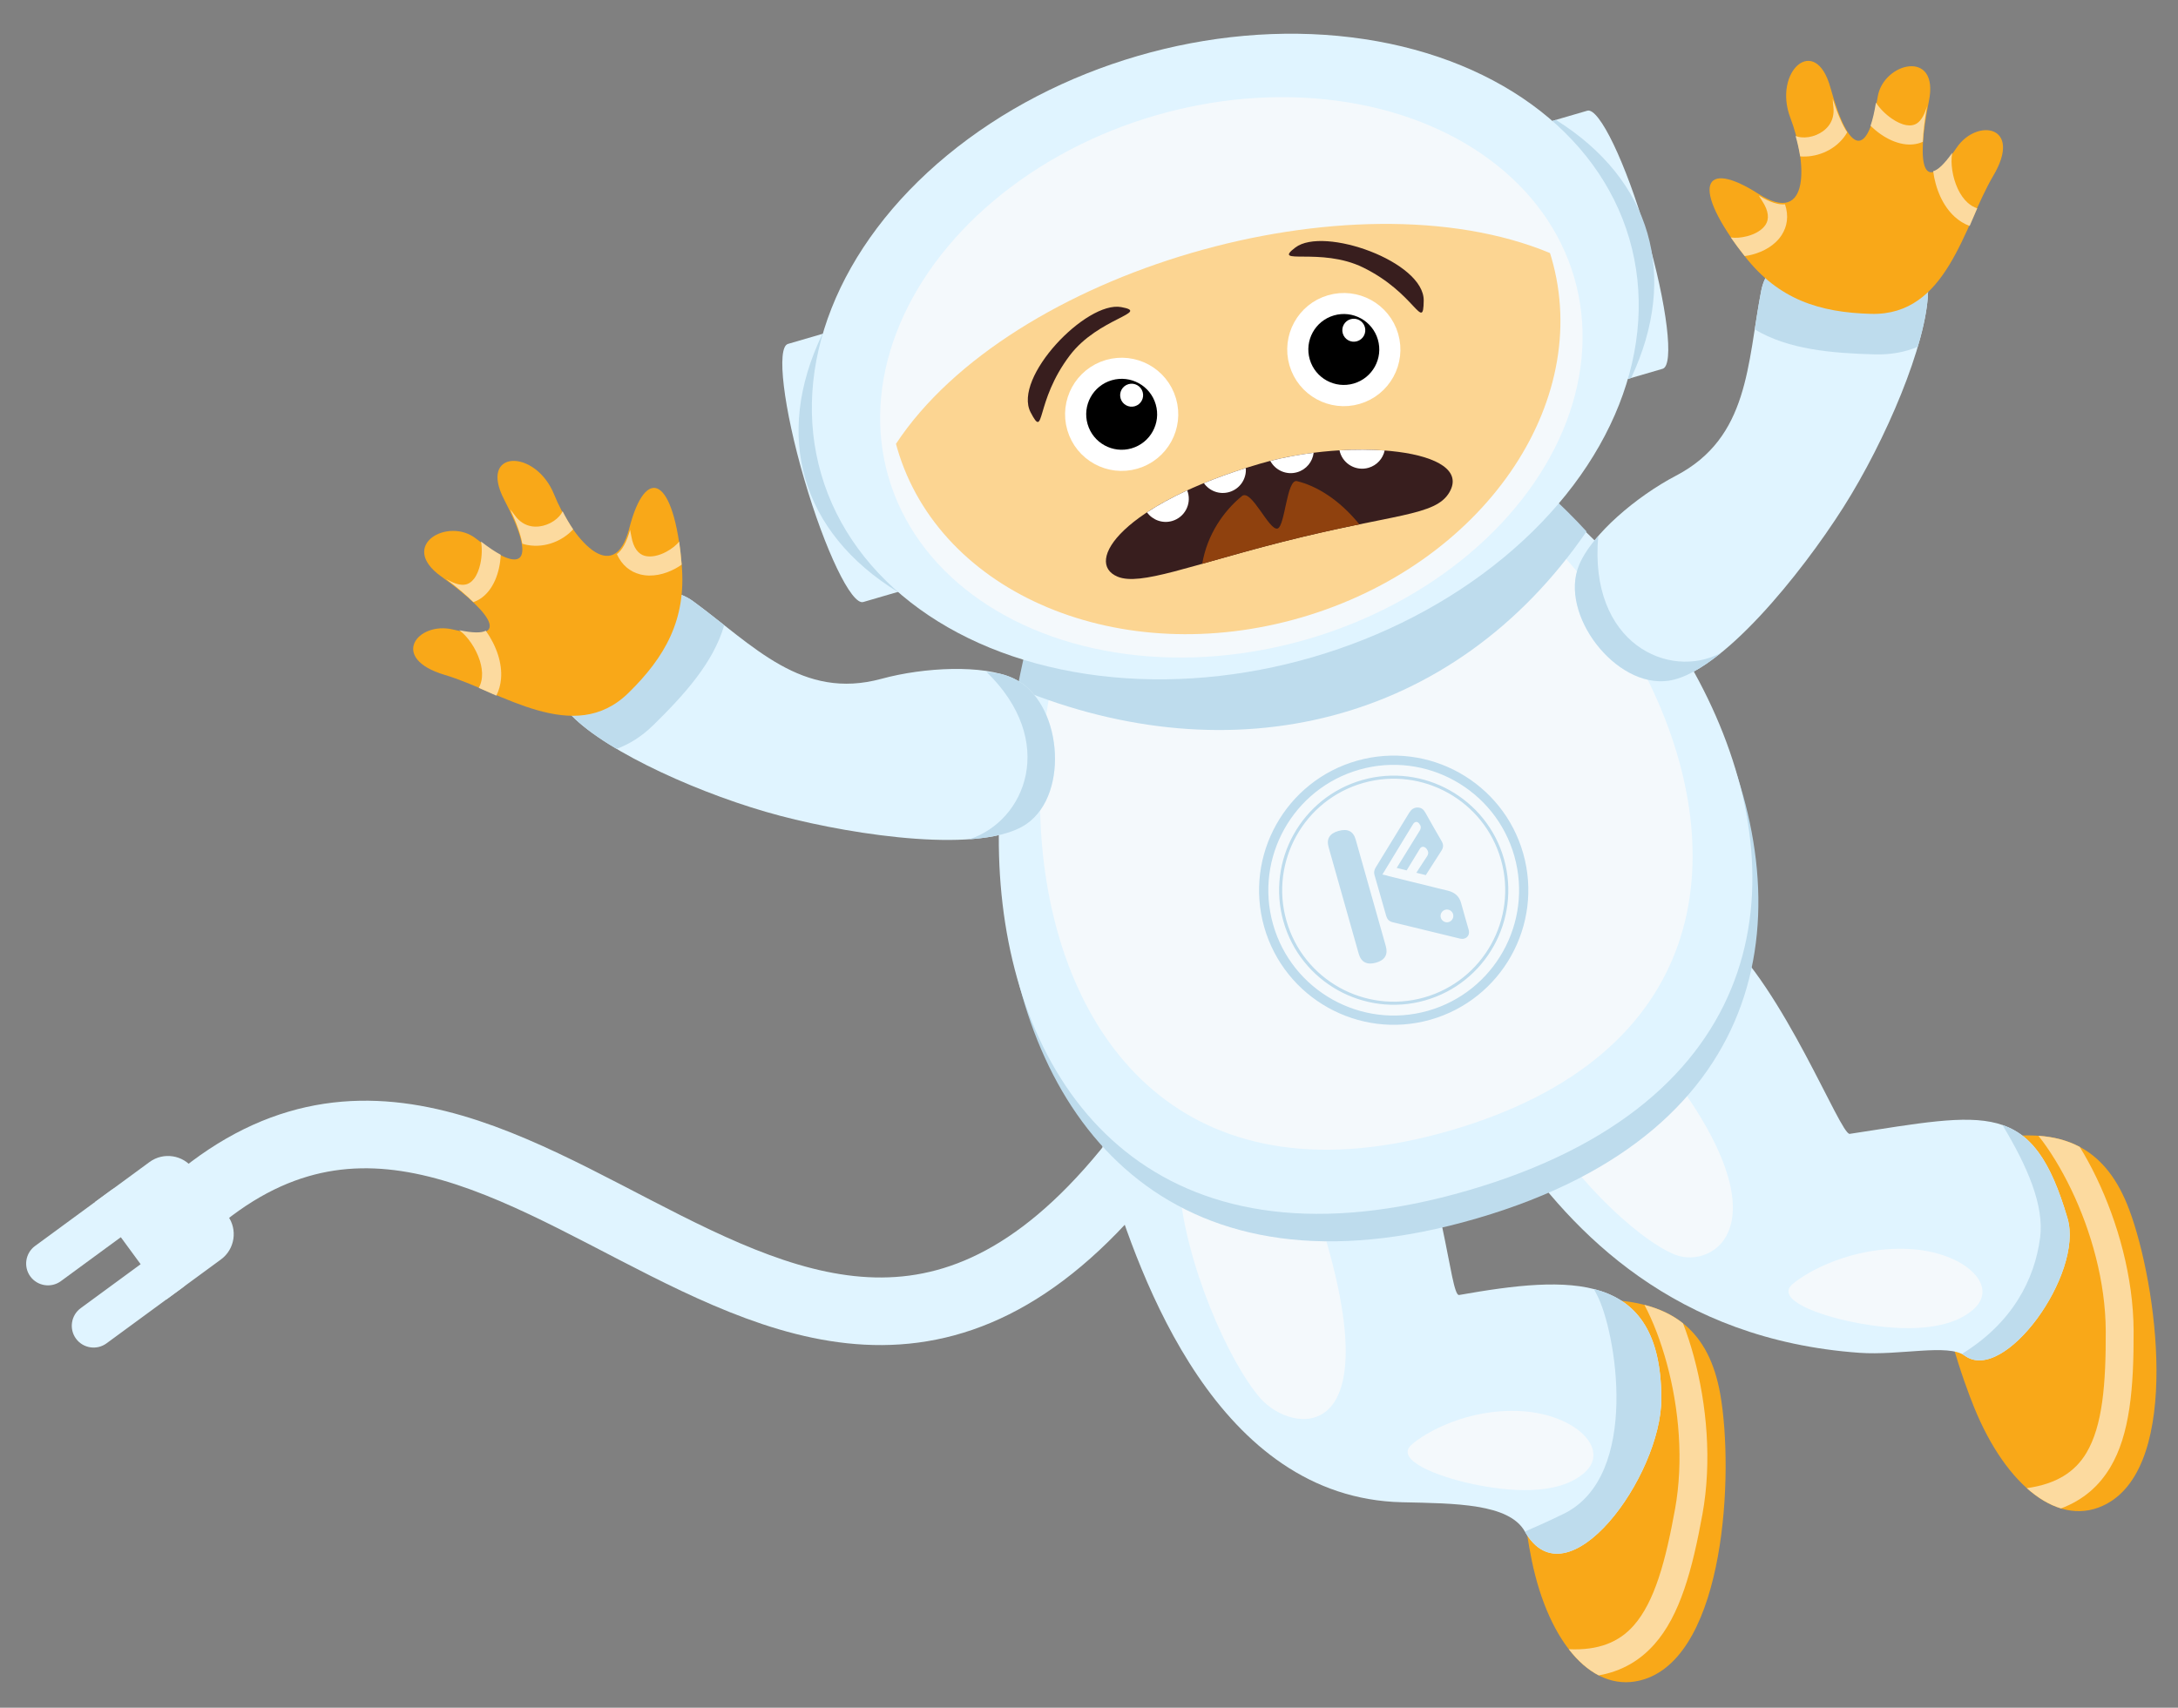 <?xml version="1.0" encoding="utf-8"?>
<!-- Generator: Adobe Illustrator 21.1.0, SVG Export Plug-In . SVG Version: 6.00 Build 0)  -->
<svg version="1.1" baseProfile="tiny" id="Layer_1" xmlns="http://www.w3.org/2000/svg" xmlns:xlink="http://www.w3.org/1999/xlink"
	 x="0px" y="0px" viewBox="0 0 496 389" xml:space="preserve">
<rect x="0" y="0" width="496" height="389" fill="#808080" stroke="none"/>
<g>
	<g>
		<path fill="none" stroke="#E0F4FF" stroke-width="15.396" stroke-miterlimit="22.926" d="M268.179,250.894
			c-83.633,127.525-151.004-49.27-229.115,27.798"/>
		<g>
			<path fill="#E0F4FF" d="M44.004,266.22l7.854,10.711
				c2.316,3.156,1.627,7.631-1.528,9.947l-12.423,9.11l-16.271-22.187l12.421-9.111
				C37.214,262.376,41.689,263.064,44.004,266.22z"/>
			<path fill="#E0F4FF" d="M32.155,272.248L32.155,272.248
				c1.617,2.206,1.137,5.333-1.068,6.951l-17.227,12.633
				c-2.205,1.617-5.33,1.136-6.947-1.067l0,0
				c-1.618-2.204-1.136-5.33,1.067-6.948l17.228-12.636
				C27.411,269.566,30.538,270.047,32.155,272.248z"/>
			<path fill="#E0F4FF" d="M42.548,286.42L42.548,286.42c1.617,2.205,1.136,5.332-1.068,6.947
				l-17.227,12.635c-2.204,1.617-5.331,1.136-6.947-1.068l0,0
				c-1.618-2.205-1.136-5.33,1.068-6.947l17.227-12.636
				C37.804,283.734,40.931,284.216,42.548,286.42z"/>
		</g>
	</g>
	<path fill="#F9A818" d="M368.717,296.238c12.026,1.195,20.472,6.636,23.053,21.402
		c3.136,17.946,1.118,58.868-17.238,64.854
		c-11.51,3.749-21.781-7.94-25.717-27.118
		C346.119,342.218,338.949,293.281,368.717,296.238z"/>
	<path fill="#E0F4FF" d="M252.441,267.642c7.16,23.511,24.739,73.619,66.879,74.553
		c12.188,0.269,24.324,0.299,27.924,6.642c9.632,16.966,31.142-12.581,31.097-30.286
		c-0.07-29.173-20.82-28.038-46.056-23.565
		c-2.112,0.374-3.525-26.819-13.603-43.176
		C308.946,236.004,239.917,226.521,252.441,267.642z"/>
	<path fill="#F9A818" d="M458.36,258.789c12.043-1.014,21.338,2.796,26.565,16.844
		c6.356,17.075,11.823,57.682-5.132,66.907c-10.634,5.785-22.865-3.834-30.228-21.978
		C444.516,308.117,428.553,261.304,458.36,258.789z"/>
	<path fill="#FCDA9F" d="M473.621,261.246c1.337,2.174,2.613,4.517,3.8,6.99
		c4.897,10.193,8.43,22.737,8.472,34.957c0.045,13.007-0.85,23.62-5.34,31.089
		c-2.557,4.257-6.152,7.418-11.199,9.318c-2.651-0.803-5.276-2.373-7.782-4.616
		c6.748-0.94,10.965-3.705,13.535-7.979c3.738-6.217,4.478-15.837,4.438-27.789
		c-0.039-11.212-3.308-22.778-7.838-32.208c-2.309-4.808-4.897-9.022-7.496-12.292
		C467.645,258.952,470.796,259.741,473.621,261.246z"/>
	<path fill="#E0F4FF" d="M344.216,260.529c13.932,20.246,37.177,44.613,79.218,47.624
		c9.208,0.662,20.199-2.132,23.996,0.646c8.976,6.568,27.133-18.591,23.415-31.265
		c-7.991-27.236-18.211-24.063-49.605-19.254
		c-2.121,0.325-15.023-33.302-29.573-45.848
		C377.607,200.312,319.844,225.119,344.216,260.529z"/>
	<path fill="#F4F9FC" d="M268.558,270.054c1.285,17.566,11.249,40.19,18.456,48.438
		c7.208,8.248,29.713,11.339,13.982-39.273
		C285.267,228.604,267.571,233.77,268.558,270.054z"/>
	<path fill="#F4F9FC" d="M348.24,250.509c7.947,16.115,24.481,31.778,33.221,35.295
		c8.738,3.517,27.026-7.304-4.994-46.366
		C344.446,200.379,333.084,216.197,348.24,250.509z"/>
	<path fill="#BEDCED" d="M282.749,93.893c77.331-22.567,190.372,143.723,53.594,183.642
		C199.563,317.451,205.42,116.462,282.749,93.893z"/>
	<path fill="#E0F4FF" d="M282.749,93.893c77.331-22.567,188.501,137.314,51.721,177.229
		C197.691,311.041,205.42,116.462,282.749,93.893z"/>
	<path fill="#F4F9FC" d="M283.429,96.221c66.616-19.441,164.884,126.851,47.053,161.236
		C212.651,291.845,216.812,115.66,283.429,96.221z"/>
	<path fill="#BEDCED" d="M280.86,87.409c25.958-7.575,57.848,9.091,80.444,33.647
		c-30.248,44.068-80.747,55.858-129.592,35.726
		C237.6,124.034,254.905,94.984,280.86,87.409z"/>
	<path fill="#E0F4FF" d="M179.441,78.341l7.9-2.305l17.155,58.79l-7.898,2.304
		c-2.689,0.786-8.71-11.739-13.447-27.972
		C178.413,92.923,176.752,79.126,179.441,78.341z"/>
	<path fill="#E0F4FF" d="M378.634,84.007c2.688-0.784,1.027-14.581-3.711-30.814
		c-4.736-16.236-10.759-28.76-13.446-27.975l-7.898,2.305l17.154,58.791
		L378.634,84.007z"/>
	<path fill="#BEDCED" d="M187.301,76.047l3.099-0.904l17.156,58.79l-3.098,0.905
		C182.415,121.268,176.07,99.322,187.301,76.047z"/>
	<path fill="#BEDCED" d="M354.311,27.309l-3.323,0.969l17.155,58.789l3.323-0.969
		C382.379,62.912,376.147,40.933,354.311,27.309z"/>
	
		<ellipse transform="matrix(0.96 -0.28 0.28 0.96 -11.567 81.417)" fill="#E0F4FF" cx="279.037" cy="81.174" rx="95.845" ry="71.313"/>
	
		<ellipse transform="matrix(0.96 -0.28 0.28 0.96 -12.841 81.992)" fill="#F4F9FC" cx="280.422" cy="85.92" rx="81.324" ry="62.109"/>
	<path fill="#FCD592" d="M352.976,57.637c0.109,0.341,0.219,0.681,0.319,1.025
		c9.71,33.271-15.765,69.974-56.902,81.98
		c-41.136,12.004-82.354-5.237-92.064-38.507c-0.099-0.345-0.192-0.69-0.284-1.036
		C229.909,61.813,307.961,38.924,352.976,57.637z"/>
	<g>
		<g>
			<g>
				
					<ellipse transform="matrix(0.96 -0.28 0.28 0.96 -16.207 75.305)" fill="none" stroke="#FFFFFF" stroke-width="9.622" stroke-linecap="round" stroke-linejoin="round" stroke-miterlimit="22.926" cx="255.44" cy="94.371" rx="8.078" ry="8.079"/>
				<path d="M253.177,86.615c4.283-1.25,8.768,1.209,10.017,5.492
					c1.25,4.283-1.208,8.768-5.492,10.019c-4.282,1.249-8.767-1.209-10.016-5.492
					C246.435,92.351,248.895,87.865,253.177,86.615z"/>
			</g>
			
				<ellipse transform="matrix(0.96 -0.28 0.28 0.96 -14.875 75.856)" fill="#FFFFFF" cx="257.714" cy="89.924" rx="2.617" ry="2.617"/>
		</g>
		<g>
			<g>
				
					<ellipse transform="matrix(0.96 -0.28 0.28 0.96 -10.048 88.897)" fill="none" stroke="#FFFFFF" stroke-width="9.622" stroke-linecap="round" stroke-linejoin="round" stroke-miterlimit="22.926" cx="306.028" cy="79.607" rx="8.078" ry="8.077"/>
				<path d="M303.766,71.853c4.283-1.252,8.766,1.207,10.016,5.49
					c1.251,4.284-1.208,8.769-5.492,10.018c-4.282,1.251-8.769-1.208-10.017-5.49
					C297.024,77.587,299.482,73.102,303.766,71.853z"/>
			</g>
			
				<ellipse transform="matrix(0.96 -0.28 0.28 0.96 -8.71 89.389)" fill="#FFFFFF" cx="308.302" cy="75.161" rx="2.617" ry="2.617"/>
		</g>
		<path fill="#381E1E" d="M234.704,93.925c-4.125-7.892,12.675-25.435,20.637-23.973
			c6.867,1.26-5.203,2.416-11.709,11.004
			C235.573,91.588,238.075,100.376,234.704,93.925z"/>
		<path fill="#381E1E" d="M324.225,68.487c0.129-8.904-22.774-17.001-29.225-12.111
			c-5.561,4.216,5.737-0.187,15.412,4.55
			C322.396,66.793,324.12,75.766,324.225,68.487z"/>
		<g>
			<path fill="#381E1E" d="M286.938,105.627c20.737-6.061,48.852-3.299,43.138,6.51
				c-3.192,5.483-12.697,4.841-38.027,11.287
				c-21.093,5.368-32.398,10.075-37.535,7.937
				C246.727,128.118,255.569,114.797,286.938,105.627z"/>
			<g>
				<path fill="#FFFFFF" d="M270.366,111.7c0.056,0.147,0.108,0.296,0.152,0.451
					c0.813,2.787-0.786,5.708-3.575,6.521c-2.195,0.642-4.47-0.215-5.737-1.968
					C263.723,115.044,266.767,113.358,270.366,111.7z"/>
				<path fill="#FFFFFF" d="M283.711,106.611c0.198,2.437-1.331,4.759-3.767,5.47
					c-2.22,0.649-4.526-0.235-5.783-2.027
					C277.047,108.872,280.225,107.716,283.711,106.611z"/>
				<path fill="#FFFFFF" d="M299.16,103.13c-0.236,2.034-1.661,3.828-3.751,4.436
					c-2.437,0.711-4.973-0.422-6.12-2.581
					C292.496,104.171,295.832,103.552,299.16,103.13z"/>
				<path fill="#FFFFFF" d="M315.335,102.619c-0.398,1.821-1.752,3.374-3.668,3.934
					c-2.788,0.813-5.708-0.787-6.521-3.575c-0.039-0.132-0.073-0.264-0.101-0.397
					C308.653,102.365,312.144,102.381,315.335,102.619z"/>
			</g>
			<path fill="#8F410E" d="M273.785,128.427c1.135-6.737,4.956-12.088,9.034-15.422
				c2.155-1.762,6.177,7.931,8.112,7.389c1.728-0.482,2.078-11.373,4.435-10.798
				c4.424,1.076,9.6,4.167,14.199,9.84c-4.773,0.975-10.544,2.213-17.516,3.987
				C284.877,125.248,278.834,126.997,273.785,128.427z"/>
		</g>
	</g>
	<g>
		<path fill="#E0F4FF" d="M233.783,187.678c-9.96,6.892-38.679,2.731-56.062-1.835
			c-17.384-4.567-39.315-14.364-47.574-22.874
			c-7.055-7.268,13.582-36.347,27.747-25.974
			c13.731,10.055,24.702,22.582,42.85,17.628
			c9.797-2.671,23.115-3.261,30.003-0.117
			C241.772,159.543,243.769,180.769,233.783,187.678z"/>
		<path fill="#BEDCED" d="M140.412,170.583c-4.283-2.541-7.857-5.132-10.266-7.615
			c-7.055-7.268,13.582-36.347,27.747-25.974c2.412,1.765,4.736,3.607,7.03,5.416
			c-2.45,8.539-9.158,15.923-16.17,22.792
			C146.105,167.8,143.308,169.526,140.412,170.583z"/>
		<path fill="#BEDCED" d="M233.783,187.678c-2.955,2.046-7.565,3.119-13.038,3.496
			c12.89-4.21,20.108-22.37,3.927-38.111c2.965,0.315,4.001,0.498,6.074,1.443
			C241.772,159.543,243.769,180.769,233.783,187.678z"/>
		<path fill="#F9A818" d="M143.108,157.849c8.347-8.179,13.215-16.695,12.141-29.193
			c-1.741-20.232-8.189-22.84-11.931-8.366
			c-3.595,13.904-13.244,1.971-17.13-7.659
			c-4.231-10.49-17.341-10.279-11.359,1.199
			c7.448,14.289,4.534,17.476-6.443,8.847c-6.312-4.961-17.816,1.527-7.935,8.613
			c12.709,9.113,15.642,15.158,2.668,12.098
			c-8.004-1.886-14.632,6.543-1.842,10.346
			C114.205,157.578,130.72,169.991,143.108,157.849z"/>
		<path fill="#FCDA9F" d="M155.238,128.619c-0.463,0.33-0.952,0.634-1.459,0.907
			c-1.202,0.647-2.517,1.142-3.843,1.391c-1.401,0.266-2.83,0.268-4.185-0.091
			c-2.179-0.573-4.082-1.994-5.269-4.595c1.178-0.89,2.215-2.646,3.009-5.524
			l0.002-0.005c0.1,0.449,0.191,0.911,0.271,1.389
			c0.473,2.83,1.674,4.154,3.086,4.526c0.699,0.185,1.484,0.175,2.288,0.022
			c0.877-0.168,1.761-0.5,2.579-0.94c1.257-0.676,2.341-1.534,2.951-2.342
			C154.898,124.949,155.091,126.703,155.238,128.619L155.238,128.619z M130.525,120.576
			c-1.18,1.294-2.751,2.354-4.486,3.005c-1.824,0.686-3.859,0.939-5.854,0.576
			c-0.418-0.076-0.833-0.178-1.243-0.31c-0.301-1.878-1.209-4.487-2.755-7.815
			c0.356,0.422,0.72,0.889,1.094,1.405c1.043,1.437,2.347,2.188,3.684,2.432
			c1.182,0.215,2.417,0.054,3.544-0.371c1.151-0.431,2.166-1.117,2.886-1.94
			c0.305-0.346,0.554-0.716,0.733-1.092
			C128.849,117.888,129.66,119.287,130.525,120.576L130.525,120.576z M114.031,126.373
			c-0.045,1.013-0.175,2.034-0.392,3.022c-0.413,1.874-1.15,3.674-2.251,5.103
			c-0.94,1.219-2.128,2.16-3.586,2.658c-1.59-1.569-3.682-3.348-6.222-5.284
			c0.195,0.105,0.395,0.215,0.604,0.329c1.504,0.83,2.706,1.104,3.648,0.976
			c0.854-0.115,1.556-0.612,2.111-1.333c0.677-0.879,1.151-2.081,1.44-3.388
			c0.39-1.77,0.429-3.627,0.162-5.105
			C111.263,124.689,112.761,125.695,114.031,126.373L114.031,126.373z M110.628,143.665
			c1.135,1.597,2.142,3.488,2.778,5.477c0.567,1.78,0.852,3.652,0.692,5.485
			c-0.115,1.32-0.452,2.612-1.069,3.833c-1.347-0.587-2.681-1.187-3.998-1.769
			c0.424-0.767,0.652-1.594,0.726-2.442c0.108-1.239-0.095-2.536-0.496-3.792
			c-0.917-2.873-2.8-5.455-4.441-6.727l-0.227-0.179
			C107.681,144.205,109.654,144.203,110.628,143.665z"/>
	</g>
	<g>
		<path fill="#E0F4FF" d="M379.964,155.061c11.988-1.73,30.198-24.324,39.827-39.499
			c9.632-15.177,19.032-37.282,19.29-49.138
			c0.223-10.125-34.687-17.388-38.007-0.148
			c-3.217,16.712-2.731,33.358-19.398,42.081
			c-8.997,4.707-19.158,13.341-22.06,20.33
			C354.961,139.881,367.945,156.794,379.964,155.061z"/>
		<path fill="#BEDCED" d="M436.741,78.99c1.411-4.776,2.265-9.108,2.34-12.566
			c0.223-10.125-34.687-17.388-38.007-0.148c-0.565,2.934-1.015,5.867-1.465,8.754
			c7.608,4.589,17.548,5.431,27.359,5.694
			C430.677,80.824,433.898,80.187,436.741,78.99z"/>
		<path fill="#BEDCED" d="M379.964,155.061c3.558-0.514,7.663-2.865,11.932-6.316
			c-11.776,6.221-30.148-2.147-27.916-26.662c-1.961,2.249-3.492,4.501-4.366,6.604
			C354.961,139.881,367.945,156.794,379.964,155.061z"/>
		<path fill="#F9A818" d="M426.101,71.494c-11.685-0.312-21.046-3.238-28.765-13.128
			c-12.494-16.009-9.544-22.307,3.048-14.249
			c12.096,7.742,11.045-7.569,7.34-17.27c-4.039-10.566,5.708-19.334,9.136-6.852
			c4.269,15.538,8.571,15.891,10.744,2.097c1.247-7.93,14.09-11.005,11.675,0.91
			c-3.11,15.327-1.146,21.751,6.279,10.681c4.58-6.829,15.172-5.165,8.389,6.326
			C447.09,51.624,443.437,71.959,426.101,71.494z"/>
		<path fill="#FCDA9F" d="M397.318,58.334c0.565-0.074,1.13-0.184,1.686-0.33
			c1.323-0.344,2.622-0.876,3.766-1.595c1.207-0.76,2.254-1.732,3.004-2.916
			c1.203-1.905,1.633-4.238,0.732-6.953c-1.468,0.149-3.424-0.431-5.964-2.001
			l-0.004-0.002c0.231,0.396,0.478,0.797,0.745,1.201
			c1.579,2.395,1.601,4.184,0.82,5.417c-0.385,0.611-0.968,1.139-1.661,1.574
			c-0.754,0.476-1.63,0.832-2.529,1.067c-1.383,0.359-2.759,0.469-3.756,0.293
			C395.071,55.414,396.121,56.83,397.318,58.334L397.318,58.334z M409.951,35.621
			c1.746,0.146,3.618-0.147,5.332-0.852c1.803-0.74,3.469-1.938,4.682-3.562
			c0.255-0.341,0.488-0.698,0.698-1.074c-1.055-1.579-2.167-4.11-3.298-7.602
			c0.025,0.55,0.076,1.141,0.153,1.774c0.215,1.764-0.231,3.201-1.042,4.289
			c-0.72,0.963-1.735,1.684-2.85,2.142c-1.137,0.466-2.348,0.654-3.434,0.543
			c-0.46-0.048-0.893-0.147-1.281-0.302
			C409.351,32.511,409.708,34.087,409.951,35.621L409.951,35.621z M425.986,28.643
			c0.72,0.711,1.51,1.373,2.339,1.947c1.58,1.092,3.346,1.91,5.125,2.208
			c1.518,0.254,3.027,0.134,4.435-0.493c0.096-2.231,0.418-4.959,0.963-8.106
			c-0.072,0.209-0.146,0.425-0.22,0.651c-0.537,1.632-1.233,2.65-2.009,3.199
			c-0.705,0.496-1.558,0.608-2.456,0.459c-1.091-0.182-2.258-0.741-3.357-1.502
			c-1.489-1.03-2.783-2.366-3.593-3.63
			C426.865,25.525,426.451,27.282,425.986,28.643L425.986,28.643z M440.244,38.998
			c0.255,1.941,0.804,4.014,1.693,5.904c0.795,1.69,1.861,3.255,3.225,4.49
			c0.982,0.889,2.109,1.607,3.392,2.082c0.586-1.348,1.157-2.695,1.724-4.018
			c-0.831-0.274-1.562-0.725-2.194-1.296c-0.922-0.834-1.655-1.923-2.218-3.117
			c-1.281-2.729-1.657-5.9-1.323-7.95l0.045-0.286
			C442.772,37.386,441.324,38.729,440.244,38.998z"/>
	</g>
	<path fill="#FCDA9F" d="M383.275,301.431c0.917,2.384,1.746,4.92,2.464,7.567
		c2.956,10.915,4.147,23.893,1.962,35.916
		c-2.324,12.796-5.139,23.069-10.914,29.596
		c-3.291,3.72-7.401,6.173-12.709,7.124c-2.461-1.273-4.755-3.294-6.812-5.958
		c6.806,0.306,11.459-1.644,14.762-5.379c4.809-5.433,7.292-14.758,9.428-26.517
		c2.003-11.032,0.897-22.998-1.839-33.098c-1.395-5.148-3.174-9.762-5.132-13.451
		C377.816,298.09,380.771,299.44,383.275,301.431z"/>
	<path fill="#F4F9FC" d="M408.108,292.601c3.408-2.997,13.779-8.695,26.462-8.106
		c12.679,0.586,21.056,8.401,14.754,13.843c-6.303,5.44-18.136,4.624-26.865,2.919
		C413.731,299.548,404.456,295.963,408.108,292.601z"/>
	<path fill="#F4F9FC" d="M321.33,329.203c3.224-2.945,13.087-8.493,25.239-7.751
		c12.153,0.742,20.271,8.632,14.303,13.975
		c-5.969,5.344-17.311,4.385-25.693,2.576
		C326.799,336.194,317.874,332.506,321.33,329.203z"/>
	<path fill="#BEDCED" d="M347.268,348.876c9.644,16.877,31.118-12.633,31.073-30.326
		c-0.038-15.595-5.984-22.525-15.365-24.92c0.206,0.394,0.426,0.816,0.668,1.267
		c4.327,8.087,10.098,41.344-7.571,49.944
		C353.1,346.29,350.138,347.636,347.268,348.876z"/>
	<path fill="#BEDCED" d="M446.776,308.409c0.236,0.115,0.457,0.246,0.655,0.391
		c8.976,6.568,27.133-18.591,23.415-31.265
		c-3.779-12.872-8.054-18.949-14.824-21.274c5.672,9.408,9.531,18.308,8.576,25.656
		C463.351,291.527,458.215,301.389,446.776,308.409z"/>
</g>
<path fill="#BEDCED" d="M324.488,227.893c-13.849,3.914-28.299-4.169-32.213-18.018
	c-3.914-13.849,4.169-28.299,18.018-32.213c13.849-3.914,28.299,4.169,32.213,18.017
	C346.42,209.529,338.337,223.979,324.488,227.893z M310.484,178.338
	c-13.476,3.808-21.341,17.87-17.533,31.346
	c3.808,13.476,17.87,21.341,31.346,17.533
	c13.476-3.808,21.341-17.87,17.533-31.346S323.96,174.53,310.484,178.338z
	 M325.728,232.282c-16.268,4.597-33.244-4.897-37.842-21.166
	c-4.598-16.268,4.898-33.244,21.166-37.841c16.269-4.598,33.244,4.897,37.842,21.166
	C351.492,210.709,341.997,227.684,325.728,232.282z M309.626,175.301
	c-15.151,4.282-23.993,20.091-19.712,35.241c4.282,15.151,20.091,23.993,35.242,19.712
	c15.151-4.282,23.993-20.091,19.712-35.242
	C340.585,179.862,324.776,171.02,309.626,175.301z M304.807,189.282
	c-2.004,0.566-2.783,1.785-2.238,3.712l6.851,24.242
	c0.544,1.927,1.868,2.635,3.949,2.046c2.043-0.577,2.762-1.862,2.217-3.789
	l-1.489-5.267l-0.461-1.631l-2.527-8.942l-1.357-4.804l-1.017-3.598
	C308.191,189.324,306.889,188.694,304.807,189.282z M332.751,205.74
	c-0.419-1.567-1.434-2.469-3.054-2.862c-0.659-0.16-1.26-0.306-1.833-0.446
	c-2.868-0.699-4.762-1.168-6.612-1.629c-0.697-0.173-1.393-0.347-2.131-0.531
	c-0.598-0.149-1.227-0.305-1.912-0.475c-0.344-0.085-0.698-0.173-1.074-0.266
	c-0.148-0.037-0.276-0.076-0.389-0.119l-0.926-0.215
	c1.219-2.012,3.906-6.443,4.985-8.198c0.874-1.422,1.118-1.862,2.001-3.279
	c0.388-0.622,1.003-0.662,1.4-0.099c0.114,0.161,0.212,0.31,0.287,0.456
	c0.204,0.574-0.152,1.093-0.152,1.093l-5.265,8.529l0.633,0.157l1.636,0.405
	c0.41-0.674,0.771-1.263,1.034-1.692c0.874-1.422,1.118-1.862,2.001-3.279
	c0.388-0.622,1.133-0.46,1.53,0.103c0.471,0.668,0.453,1.152-0.065,1.891
	c-0.452,0.646-0.234,0.335-0.661,0.997c-0.437,0.678-1.004,1.554-1.635,2.525
	l2.154,0.533c0.958-1.51,2.602-4.051,3.383-5.282
	c0.078-0.124,0.151-0.238,0.21-0.333c0.437-0.697,0.449-1.366,0.039-2.072
	c-1.262-2.173-2.512-4.352-3.733-6.547c-0.4-0.718-0.936-1.183-1.815-1.163
	c-0.87,0.02-1.44,0.501-1.87,1.207c-2.525,4.145-5.052,8.288-7.601,12.42
	c-0.25,0.405-0.373,0.799-0.373,1.192l-0.015-0.004
	c0.006,0.158,0.03,0.321,0.075,0.489c0.002,0.006,0.001,0.012,0.003,0.018
	l0.001,0c0.001,0.005,0.002,0.01,0.003,0.015
	c0.512,1.802,1.031,3.603,1.546,5.404c0.379,1.326,0.754,2.654,1.138,3.979
	c0.203,0.7,0.636,1.21,1.423,1.401c5.129,1.244,10.254,2.504,15.384,3.743
	c1.274,0.308,2.237-0.592,2.02-1.779c-0.012-0.063-0.024-0.126-0.042-0.19
	C333.906,209.804,333.296,207.78,332.751,205.74z M329.912,210.033
	c-0.772,0.218-1.575-0.231-1.793-1.003s0.231-1.575,1.003-1.793
	s1.575,0.231,1.793,1.003C331.133,209.012,330.684,209.815,329.912,210.033z"/>
</svg>
